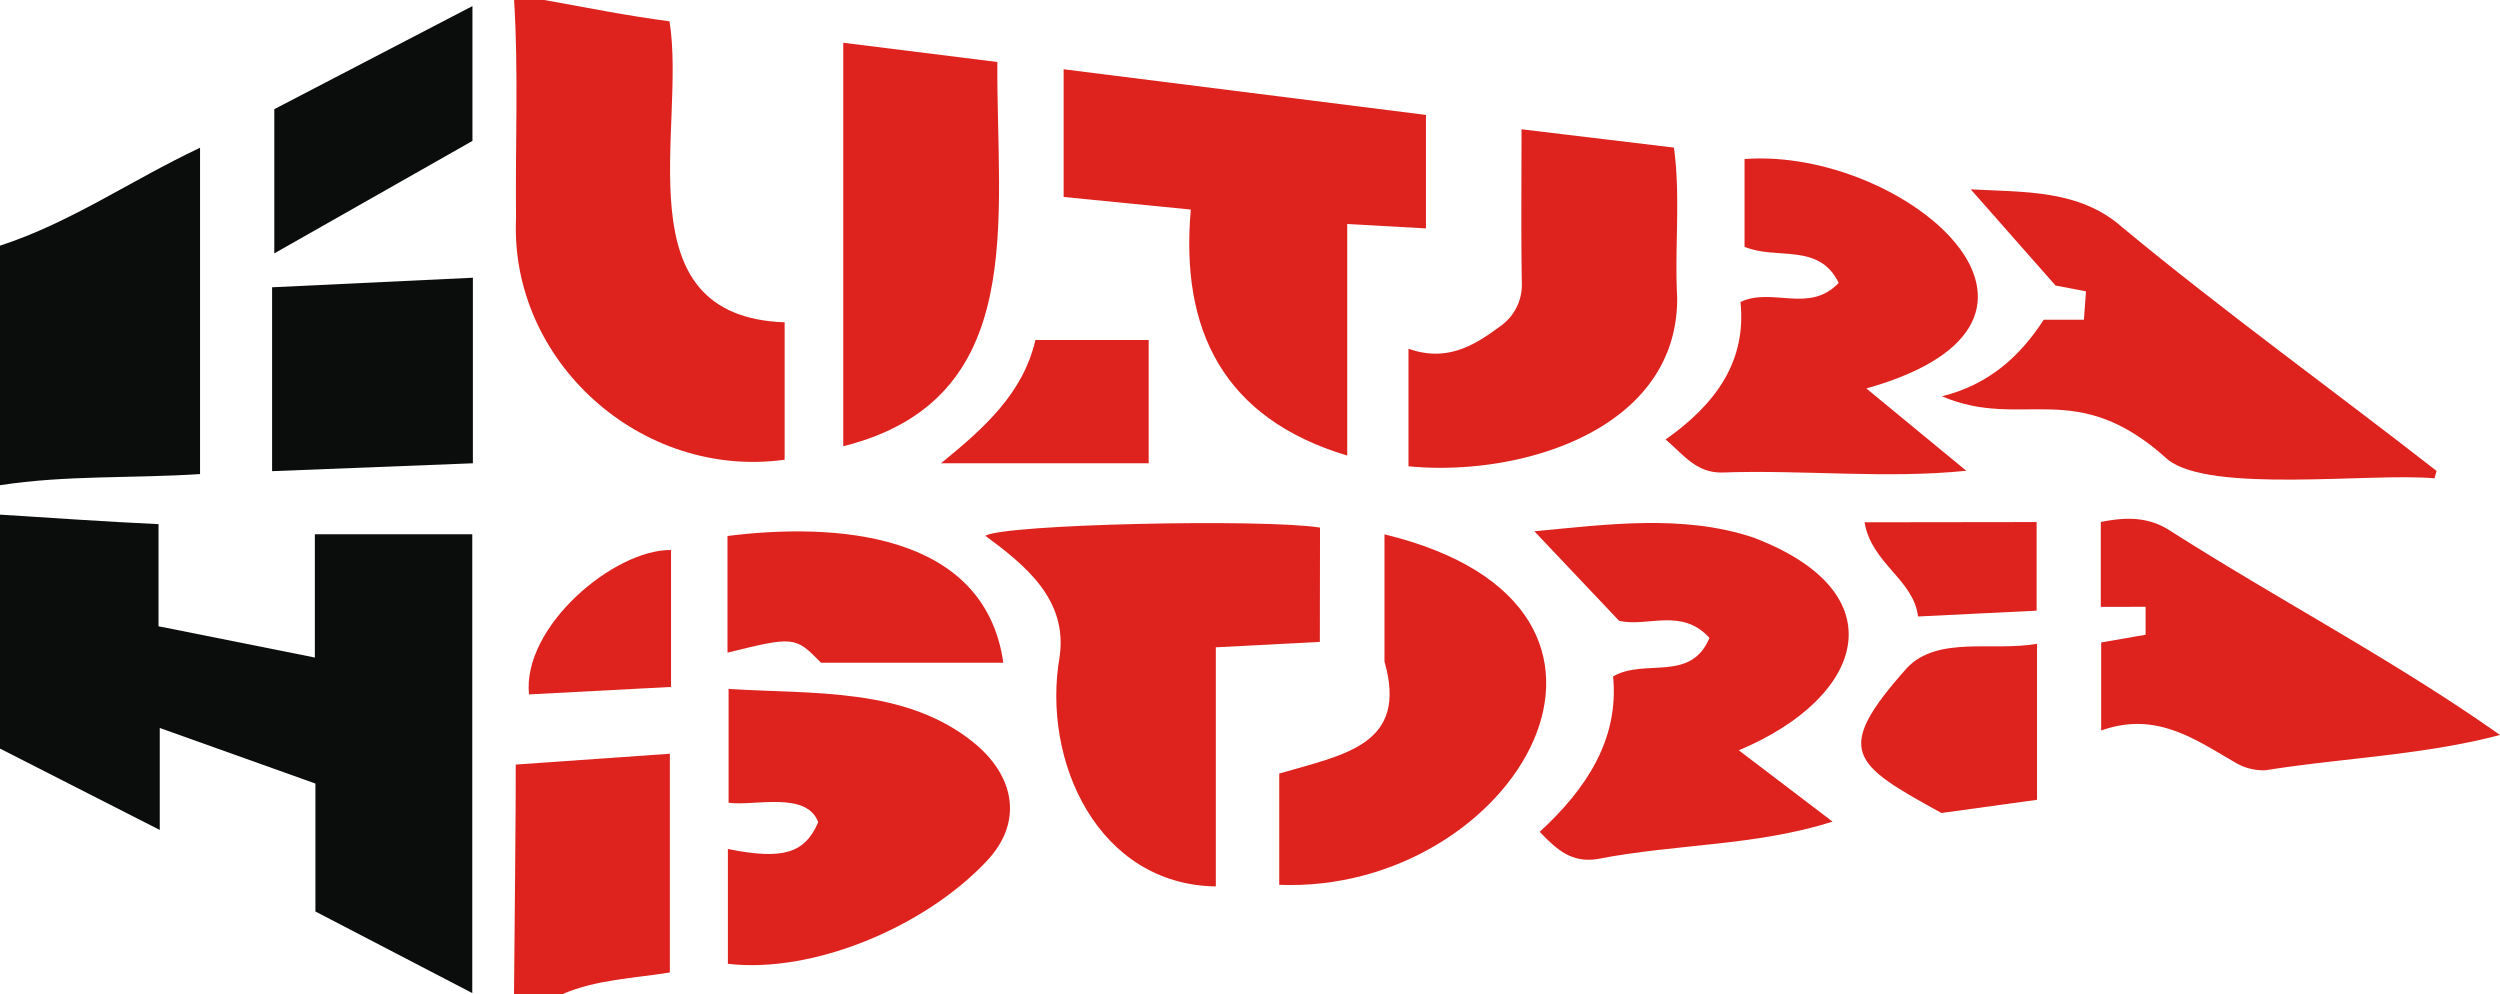 <svg xmlns="http://www.w3.org/2000/svg" viewBox="0 0 567.74 225.75"><defs><style>.cls-1{fill:#0b0c0c;}.cls-2{fill:#de221e;}</style></defs><g id="Warstwa_2" data-name="Warstwa 2"><g id="Warstwa_1-2" data-name="Warstwa 1"><path class="cls-1" d="M0,116.87c12.29.77,23.52,1.58,36,2.16v23.2l35.5,7.1v-28h35.75V225.52L71.63,207V177.94L36.28,165.32v23.16L0,170Z"/><path class="cls-2" d="M123.6,0c9.68,1.73,18.54,3.54,28.44,4.84,3.92,24.22-11.24,67,26.15,68.36v31.2c-32.67,4.52-62.45-22.44-61-54.8-.19-16.69.58-33.09-.44-49.62Z"/><path class="cls-1" d="M0,55.79C16,50.58,29.49,41.1,45.43,33.55v74.11c-15.15,1-30.47.21-45.43,2.53Z"/><path class="cls-2" d="M116.73,225.75c.06-7.15.46-45.76.39-52.12l35-2.46v49.67c-8.06,1.32-16.71,1.6-24.38,4.91Z"/><path class="cls-2" d="M270.43,47.59l-28.88-2.86v-29L323.83,26.1V51.87l-17.88-1v52.59C277.74,95,268,74.84,270.43,47.59Z"/><path class="cls-2" d="M299.73,145.77,276.11,147v54.3c-26.65-.37-39.65-28.4-35.46-52.24,1.78-12.87-7.62-20.54-16.88-27.39,4.17-2.62,62.8-3.92,76-1.86Z"/><path class="cls-2" d="M348.45,120.65c16.43-1.53,33.68-3.93,49.72,1.42,33,12.53,25.38,36.29-3.3,48.32l21.29,16.19c-17.58,5.6-35.51,5-53.5,8.52-5.7.84-9-2-13-6.19,10.55-9.7,18.06-21,16.67-35.29,7.14-4.19,17.64,1.45,21.88-8.75-6.3-7-14.26-2.34-20.53-3.9Z"/><path class="cls-2" d="M464.12,72.61h9.13c.15-2.12.3-4.14.47-6.45l-6.92-1.32L447.55,43c12.15.67,24.72,0,34.43,8.64,23.15,19.17,47.65,36.81,71.36,55.31-.16.55-.31,1.11-.47,1.67-14.48-1.3-50.92,3.51-60.58-4.26C471.35,85.33,459.43,97.84,441,90,451.51,87.39,458.66,81.07,464.12,72.61Z"/><path class="cls-2" d="M378.26,99.8c11.48-8.09,18.38-17.78,17-31.22,7.17-3.43,15.66,2.72,22.3-4.34-4.47-9.25-14.17-5.11-21.38-8.2V36.12c36-2.73,82.77,36.55,27.66,52.1l22.7,18.69c-18.37,1.87-37.06-.27-55.53.4C385.24,107.35,382.62,103.56,378.26,99.8Z"/><path class="cls-2" d="M165.3,218.88V192.8c12.46,2.53,17.51,1,20.51-6.1-2.64-7.13-14.64-3.58-20.35-4.4V156.45c19,1.24,40.24-.49,55.88,12.37,9.31,7.72,10.95,18.14,2.65,26.82C209.86,210.6,184.62,221.12,165.3,218.88Z"/><path class="cls-2" d="M319.86,105.89V79.19c8.43,3,14.61-.46,20.59-4.92A11.52,11.52,0,0,0,345.6,64.1c-.19-11.22-.07-22.45-.07-34.74l34.61,4.16c1.54,11.22.13,22.69.74,34C381.11,97.68,345.21,108.38,319.86,105.89Z"/><path class="cls-2" d="M191.5,101.34V9.71l35,4.37C226.2,49.62,234,90.69,191.5,101.34Z"/><path class="cls-2" d="M477.08,118.53c5.55-1.08,10.48-1.23,15.34,1.73,24.85,15.88,51.24,29.66,75.32,46.65-17.21,4.55-35.55,5.21-53.18,8a12.3,12.3,0,0,1-7-1.78c-9.21-5.32-18-11.66-30.39-7.23v-20l10.09-1.75v-6.34H477.08Z"/><path class="cls-2" d="M290.51,200.94V175.67c14.91-4.36,29.33-6.51,23.9-25.43V121.35C383.14,138,343.89,203.05,290.51,200.94Z"/><path class="cls-1" d="M61.79,107V65.24l45.6-2.17v42.14Z"/><path class="cls-2" d="M165.21,148.21V121.72c23.77-3,58.37-1.24,62.64,28.78h-41.4C180.6,144.52,180.37,144.48,165.21,148.21Z"/><path class="cls-1" d="M107.29,1.38V32l-45,25.54V24.79Z"/><path class="cls-2" d="M462.6,146.2v35.43l-21.71,3c-20.29-11.18-24.68-14-7.85-32.92C440.05,144.29,452.61,148,462.6,146.2Z"/><path class="cls-2" d="M260.86,77.21v28H213.69c10.1-8.21,18.66-16,21.45-28Z"/><path class="cls-2" d="M152.39,124.9V156l-32.26,1.7C118.59,142.35,139.35,124.79,152.39,124.9Z"/><path class="cls-2" d="M462.51,118.56v20.12L435.58,140c-1-8.4-10.57-12-12.15-21.39Z"/></g></g></svg>